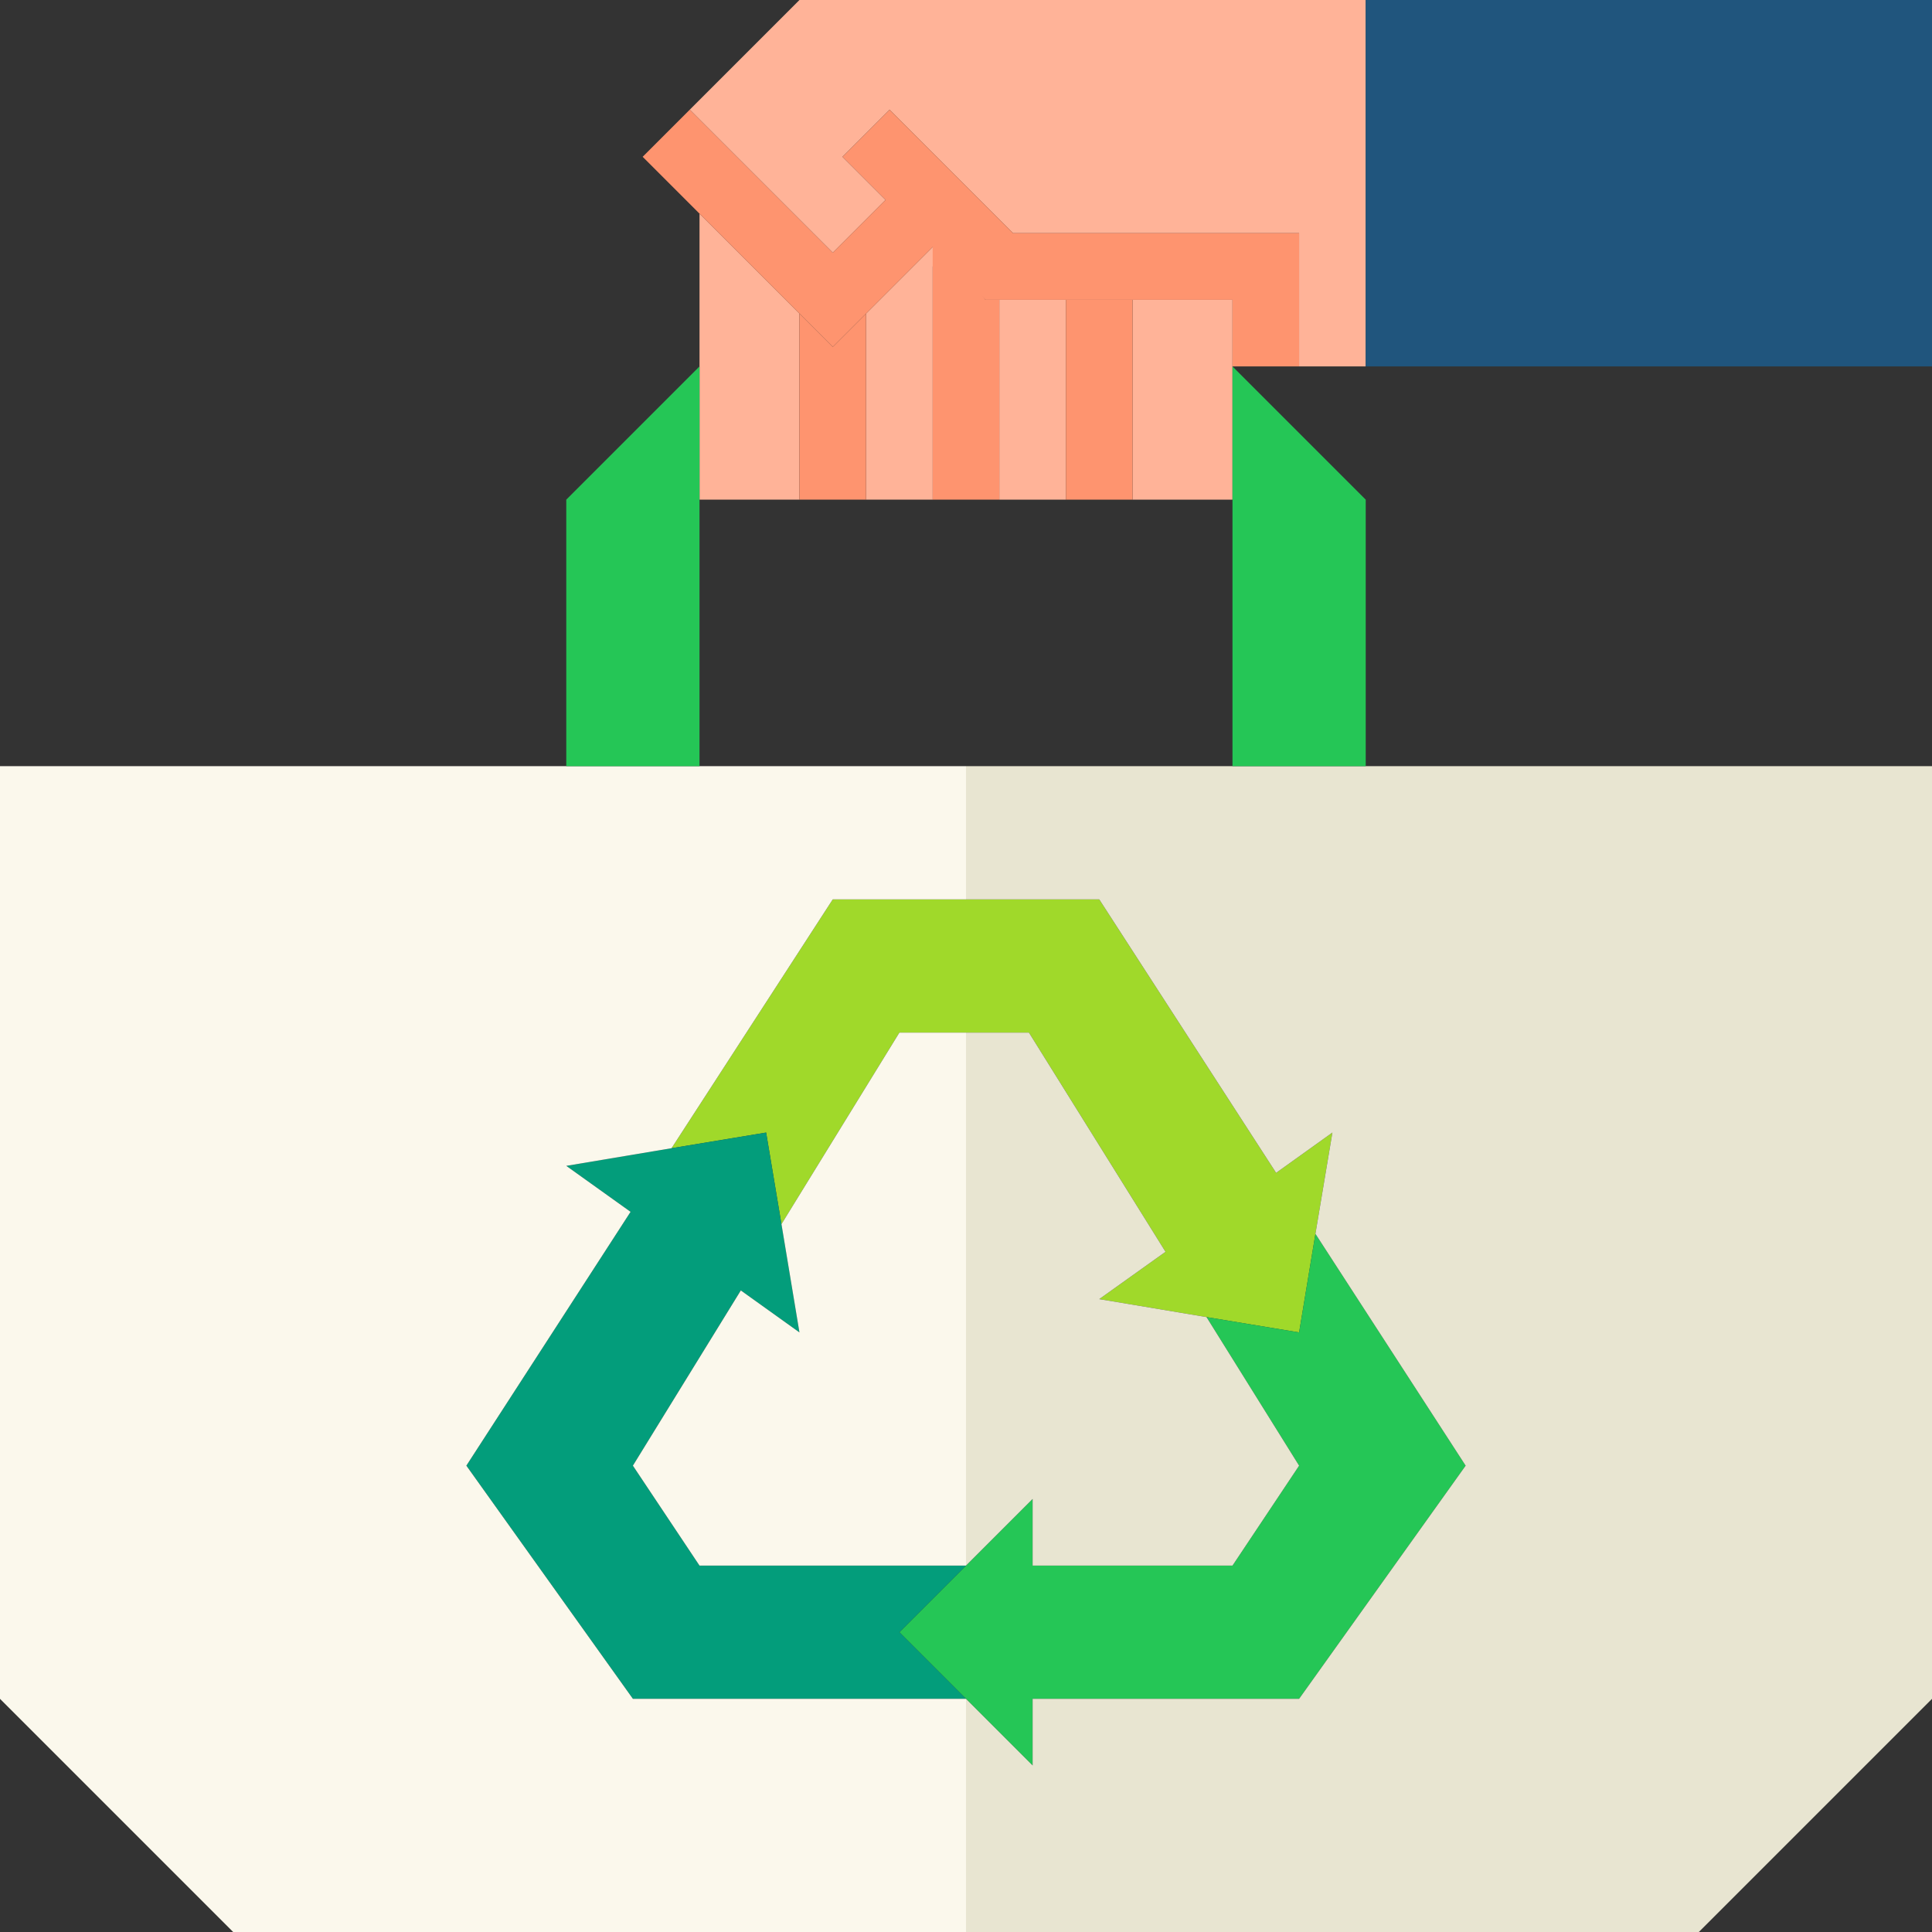 <?xml version="1.0" encoding="iso-8859-1"?>
<!-- Generator: Adobe Illustrator 19.0.0, SVG Export Plug-In . SVG Version: 6.00 Build 0)  -->
<svg version="1.1" id="Capa_1" xmlns="http://www.w3.org/2000/svg" xmlns:xlink="http://www.w3.org/1999/xlink" x="0px" y="0px"
	 viewBox="0 0 464 464" style="enable-background:new 0 0 464 464;" xml:space="preserve">
<rect x="0" y="0" width="464" height="464" fill="#333333" stroke="none"/>
<polygon style="fill:#A0D92A;" points="161.28,275.76 184,272 187.68,294 216,248 232,248 247.12,248 279.92,300.64 264,312 
	289.76,316.32 312,320 315.92,296.32 320,272 306.48,281.68 264,216 232,216 200,216 "/>
<polygon style="fill:#25C656;" points="289.76,316.32 312,352 296,376 248,376 248,360 232,376 216,392 232,408 248,424 248,408 
	312,408 352,352 315.92,296.32 312,320 "/>
<polygon style="fill:#039D7B;" points="232,376 168,376 152,352 177.92,309.92 192,320 187.68,294 184,272 161.28,275.76 136,280 
	151.44,291.04 112,352 152,408 232,408 216,392 "/>
<polygon style="fill:#E8E5D1;" points="232,184 232,216 264,216 306.48,281.68 320,272 315.92,296.32 352,352 312,408 248,408 
	248,424 232,408 232,464 408,464 464,408 464,184 328,184 296,184 "/>
<g>
	<polygon style="fill:#FBF8EC;" points="152,408 112,352 151.44,291.04 136,280 161.28,275.76 200,216 232,216 232,184 168,184 
		136,184 0,184 0,408 56,464 232,464 232,408 	"/>
	<polygon style="fill:#FBF8EC;" points="177.92,309.92 152,352 168,376 232,376 232,248 216,248 187.68,294 192,320 	"/>
</g>
<polygon style="fill:#E8E5D1;" points="248,360 248,376 296,376 312,352 289.76,316.32 264,312 279.92,300.64 247.12,248 232,248 
	232,376 "/>
<g>
	<polygon style="fill:#FFB398;" points="212.688,48 202.344,37.656 213.656,26.344 243.313,56 312,56 312,88 328,88 328,0 192,0 
		165.656,26.344 200,60.688 	"/>
	<polygon style="fill:#FFB398;" points="192,120 192,75.313 168,51.313 168,88 168,120 	"/>
	<polygon style="fill:#FFB398;" points="224,120 224,64 228.688,64 224,59.313 208,75.313 208,120 	"/>
	<rect x="240" y="72" style="fill:#FFB398;" width="16" height="48"/>
	<polygon style="fill:#FFB398;" points="272,72 272,120 296,120 296,88 296,72 	"/>
</g>
<rect x="328" style="fill:#20557D;" width="136" height="88"/>
<g>
	<polygon style="fill:#25C656;" points="168,120 168,88 136,120 136,184 168,184 	"/>
	<polygon style="fill:#25C656;" points="296,184 328,184 328,120 296,88 296,120 	"/>
</g>
<g>
	<polygon style="fill:#FE946F;" points="264,120 272,120 272,72 256,72 256,120 	"/>
	<polygon style="fill:#FE946F;" points="224,120 232,120 240,120 240,72 236.688,72 224,56 	"/>
	<polygon style="fill:#FE946F;" points="200,120 208,120 208,75.313 200,83.313 192,75.313 192,120 	"/>
	<polygon style="fill:#FE946F;" points="312,88 312,56 243.313,56 213.656,26.344 202.344,37.656 212.688,48 200,60.688 
		165.656,26.344 160,32 154.344,37.656 168,51.313 192,75.313 200,83.313 208,75.313 224,59.313 228.688,64 236.688,72 240,72 
		256,72 272,72 296,72 296,88 304,88 	"/>
</g>
<g>
</g>
<g>
</g>
<g>
</g>
<g>
</g>
<g>
</g>
<g>
</g>
<g>
</g>
<g>
</g>
<g>
</g>
<g>
</g>
<g>
</g>
<g>
</g>
<g>
</g>
<g>
</g>
<g>
</g>
</svg>
